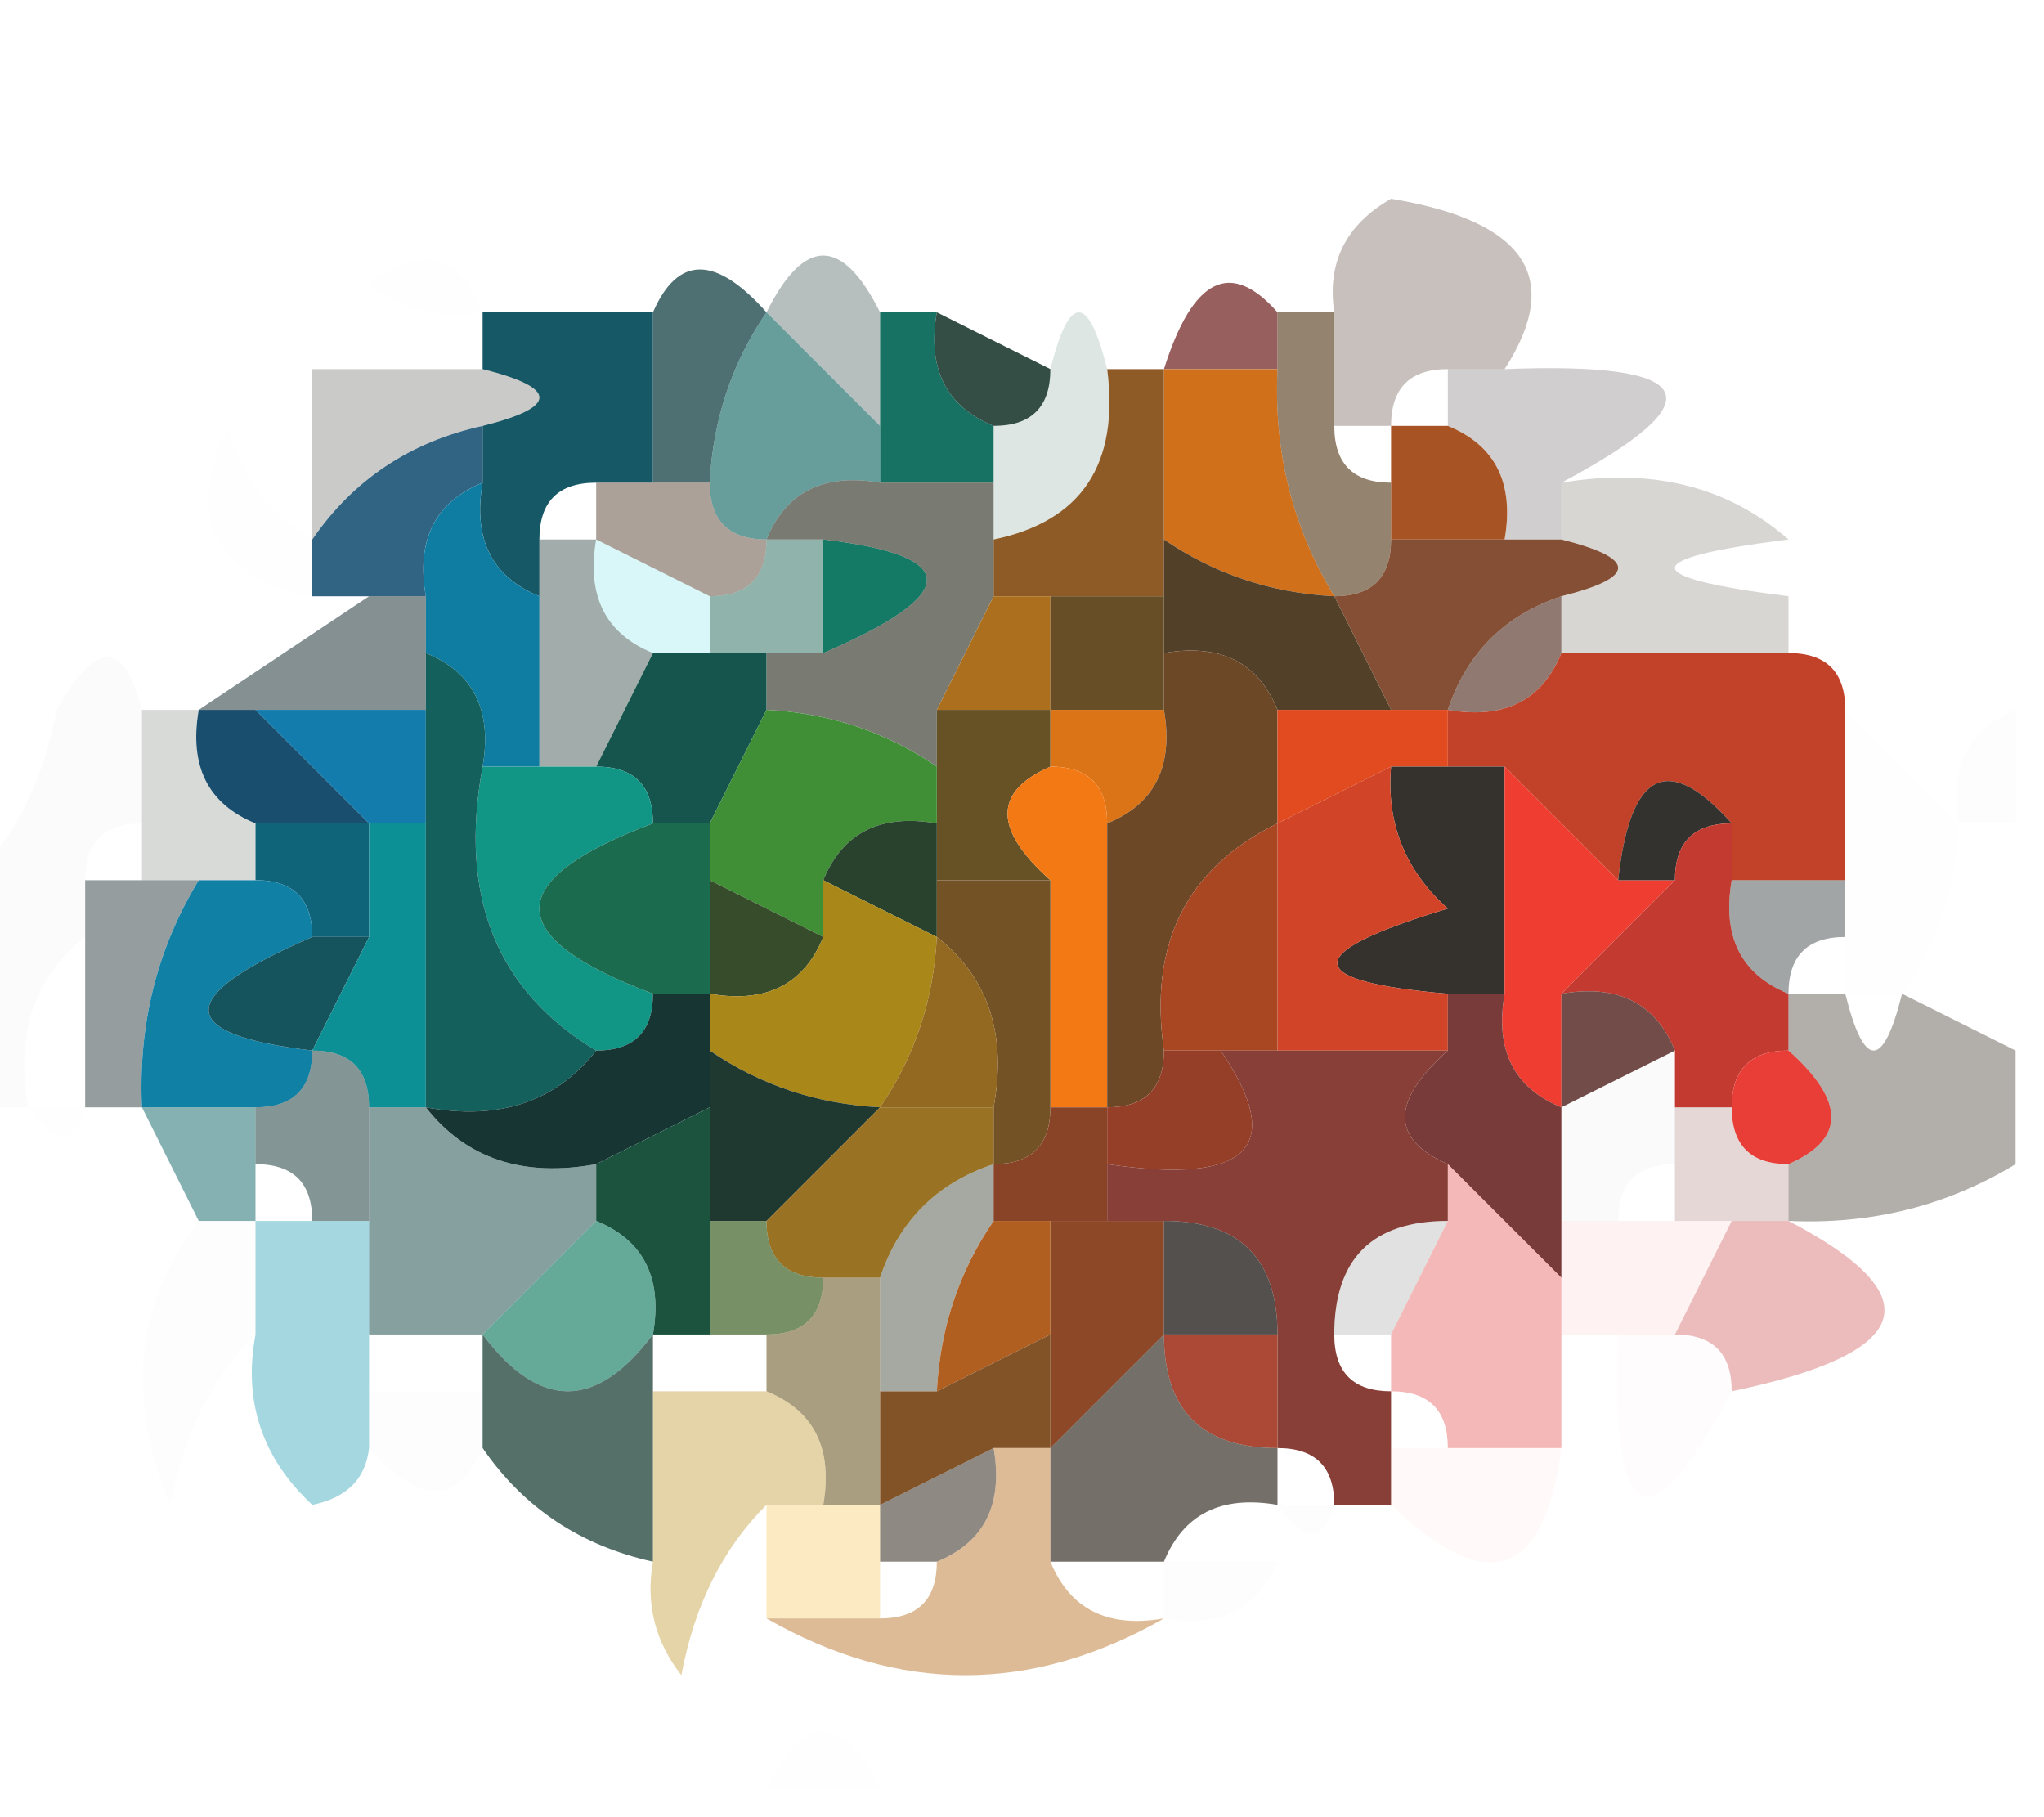 <?xml version="1.0" encoding="UTF-8"?>
<!DOCTYPE svg PUBLIC "-//W3C//DTD SVG 1.1//EN" "http://www.w3.org/Graphics/SVG/1.1/DTD/svg11.dtd">
<svg xmlns="http://www.w3.org/2000/svg" version="1.1" width="36px" height="32px" style="shape-rendering:geometricPrecision; text-rendering:geometricPrecision; image-rendering:optimizeQuality; fill-rule:evenodd; clip-rule:evenodd" xmlns:xlink="http://www.w3.org/1999/xlink">
<g><path style="opacity:0.004" fill="#000000" d="M 23.5,1.5 C 24.833,2.167 24.833,2.167 23.5,1.5 Z"/></g>
<g><path style="opacity:0.004" fill="#00fffe" d="M 13.5,2.5 C 14.833,3.167 14.833,3.167 13.5,2.5 Z"/></g>
<g><path style="opacity:0.004" fill="#000000" d="M 21.5,2.5 C 22.833,3.167 22.833,3.167 21.5,2.5 Z"/></g>
<g><path style="opacity:0.004" fill="#000000" d="M 8.5,5.5 C 7.761,5.631 7.094,5.464 6.5,5C 7.437,4.308 8.103,4.475 8.5,5.5 Z"/></g>
<g><path style="opacity:0.333" fill="#283f3d" d="M 13.5,5.5 C 14.167,4.167 14.833,4.167 15.5,5.5C 15.5,6.167 15.5,6.833 15.5,7.5C 14.833,6.833 14.167,6.167 13.5,5.5 Z"/></g>
<g><path style="opacity:0.31" fill="#4b352a" d="M 26.5,6.5 C 26.167,6.5 25.833,6.5 25.5,6.5C 24.833,6.5 24.5,6.833 24.5,7.5C 24.167,7.5 23.833,7.5 23.5,7.5C 23.5,6.833 23.5,6.167 23.5,5.5C 23.369,4.624 23.703,3.957 24.5,3.5C 26.871,3.892 27.538,4.892 26.5,6.5 Z"/></g>
<g><path style="opacity:0.765" fill="#194447" d="M 13.5,5.5 C 12.89,6.391 12.557,7.391 12.5,8.5C 12.167,8.5 11.833,8.5 11.5,8.5C 11.5,7.5 11.5,6.5 11.5,5.5C 11.938,4.494 12.604,4.494 13.5,5.5 Z"/></g>
<g><path style="opacity:0.871" fill="#884746" d="M 22.5,5.5 C 22.5,5.833 22.5,6.167 22.5,6.5C 21.833,6.5 21.167,6.5 20.5,6.5C 21.006,4.895 21.673,4.561 22.5,5.5 Z"/></g>
<g><path style="opacity:1" fill="#165866" d="M 8.5,6.5 C 8.5,6.167 8.5,5.833 8.5,5.5C 9.5,5.5 10.5,5.5 11.5,5.5C 11.5,6.5 11.5,7.5 11.5,8.5C 11.167,8.5 10.833,8.5 10.5,8.5C 9.833,8.5 9.5,8.833 9.5,9.5C 9.5,9.833 9.5,10.167 9.5,10.5C 8.662,10.158 8.328,9.492 8.5,8.5C 8.5,8.167 8.5,7.833 8.5,7.5C 9.833,7.167 9.833,6.833 8.5,6.5 Z"/></g>
<g><path style="opacity:0.635" fill="#116664" d="M 13.5,5.5 C 14.167,6.167 14.833,6.833 15.5,7.5C 15.5,7.833 15.5,8.167 15.5,8.5C 14.508,8.328 13.842,8.662 13.5,9.5C 12.833,9.5 12.5,9.167 12.5,8.5C 12.557,7.391 12.89,6.391 13.5,5.5 Z"/></g>
<g><path style="opacity:0.976" fill="#126f60" d="M 15.5,5.5 C 15.833,5.5 16.167,5.5 16.5,5.5C 16.328,6.492 16.662,7.158 17.5,7.5C 17.5,7.833 17.5,8.167 17.5,8.5C 16.833,8.5 16.167,8.5 15.5,8.5C 15.5,8.167 15.5,7.833 15.5,7.5C 15.5,6.833 15.5,6.167 15.5,5.5 Z"/></g>
<g><path style="opacity:0.925" fill="#244036" d="M 16.5,5.5 C 17.167,5.833 17.833,6.167 18.5,6.5C 18.5,7.167 18.167,7.5 17.5,7.5C 16.662,7.158 16.328,6.492 16.5,5.5 Z"/></g>
<g><path style="opacity:0.235" fill="#383030" d="M 25.5,7.5 C 25.5,7.167 25.5,6.833 25.5,6.5C 25.833,6.5 26.167,6.5 26.5,6.5C 29.925,6.367 30.258,7.033 27.5,8.5C 27.5,8.833 27.5,9.167 27.5,9.5C 27.167,9.5 26.833,9.5 26.5,9.5C 26.672,8.508 26.338,7.842 25.5,7.5 Z"/></g>
<g><path style="opacity:0.235" fill="#201e17" d="M 8.5,6.5 C 9.833,6.833 9.833,7.167 8.5,7.5C 7.222,7.782 6.222,8.449 5.5,9.5C 5.5,8.5 5.5,7.5 5.5,6.5C 6.5,6.5 7.5,6.5 8.5,6.5 Z"/></g>
<g><path style="opacity:0.998" fill="#d1701b" d="M 20.5,6.5 C 21.167,6.5 21.833,6.5 22.5,6.5C 22.433,7.959 22.766,9.292 23.5,10.5C 22.391,10.443 21.391,10.11 20.5,9.5C 20.5,8.5 20.5,7.5 20.5,6.5 Z"/></g>
<g><path style="opacity:0.006" fill="#102228" d="M 5.5,9.5 C 5.5,9.833 5.5,10.167 5.5,10.5C 3.775,10.158 3.275,9.157 4,7.5C 4.278,8.416 4.778,9.082 5.5,9.5 Z"/></g>
<g><path style="opacity:0.902" fill="#1b5376" d="M 8.5,7.5 C 8.5,7.833 8.5,8.167 8.5,8.5C 7.662,8.842 7.328,9.508 7.5,10.5C 7.167,10.5 6.833,10.5 6.5,10.5C 6.167,10.5 5.833,10.5 5.5,10.5C 5.5,10.167 5.5,9.833 5.5,9.5C 6.222,8.449 7.222,7.782 8.5,7.5 Z"/></g>
<g><path style="opacity:0.494" fill="#574132" d="M 10.5,9.5 C 10.5,9.167 10.5,8.833 10.5,8.5C 10.833,8.5 11.167,8.5 11.5,8.5C 11.833,8.5 12.167,8.5 12.5,8.5C 12.5,9.167 12.833,9.5 13.5,9.5C 13.5,10.167 13.167,10.5 12.5,10.5C 11.833,10.167 11.167,9.833 10.5,9.5 Z"/></g>
<g><path style="opacity:0.173" fill="#3a7357" d="M 19.5,6.5 C 19.715,8.179 19.048,9.179 17.5,9.5C 17.5,9.167 17.5,8.833 17.5,8.5C 17.5,8.167 17.5,7.833 17.5,7.5C 18.167,7.5 18.5,7.167 18.5,6.5C 18.833,5.167 19.167,5.167 19.5,6.5 Z"/></g>
<g><path style="opacity:0.675" fill="#614728" d="M 22.5,5.5 C 22.833,5.5 23.167,5.5 23.5,5.5C 23.5,6.167 23.5,6.833 23.5,7.5C 23.5,8.167 23.833,8.5 24.5,8.5C 24.5,8.833 24.5,9.167 24.5,9.5C 24.5,10.167 24.167,10.5 23.5,10.5C 22.766,9.292 22.433,7.959 22.5,6.5C 22.5,6.167 22.5,5.833 22.5,5.5 Z"/></g>
<g><path style="opacity:0.988" fill="#a75122" d="M 24.5,7.5 C 24.833,7.5 25.167,7.5 25.5,7.5C 26.338,7.842 26.672,8.508 26.5,9.5C 25.833,9.5 25.167,9.5 24.5,9.5C 24.5,9.167 24.5,8.833 24.5,8.5C 24.5,8.167 24.5,7.833 24.5,7.5 Z"/></g>
<g><path style="opacity:0.196" fill="#382e23" d="M 27.5,9.5 C 27.5,9.167 27.5,8.833 27.5,8.5C 29.099,8.232 30.432,8.566 31.5,9.5C 28.833,9.833 28.833,10.167 31.5,10.5C 31.5,10.833 31.5,11.167 31.5,11.5C 30.167,11.5 28.833,11.5 27.5,11.5C 27.5,11.167 27.5,10.833 27.5,10.5C 28.833,10.167 28.833,9.833 27.5,9.5 Z"/></g>
<g><path style="opacity:1" fill="#147965" d="M 14.5,9.5 C 16.933,9.786 16.933,10.452 14.5,11.5C 14.5,10.833 14.5,10.167 14.5,9.5 Z"/></g>
<g><path style="opacity:1" fill="#8e5b27" d="M 19.5,6.5 C 19.833,6.5 20.167,6.5 20.5,6.5C 20.5,7.5 20.5,8.5 20.5,9.5C 20.5,9.833 20.5,10.167 20.5,10.5C 19.833,10.5 19.167,10.5 18.5,10.5C 18.167,10.5 17.833,10.5 17.5,10.5C 17.5,10.167 17.5,9.833 17.5,9.5C 19.048,9.179 19.715,8.179 19.5,6.5 Z"/></g>
<g><path style="opacity:0.929" fill="#7b4225" d="M 24.5,9.5 C 25.167,9.5 25.833,9.5 26.5,9.5C 26.833,9.5 27.167,9.5 27.5,9.5C 28.833,9.833 28.833,10.167 27.5,10.5C 26.5,10.833 25.833,11.5 25.5,12.5C 25.167,12.5 24.833,12.5 24.5,12.5C 24.167,11.833 23.833,11.167 23.5,10.5C 24.167,10.5 24.5,10.167 24.5,9.5 Z"/></g>
<g><path style="opacity:0.012" fill="#545500" d="M 31.5,9.5 C 32.833,10.167 32.833,10.167 31.5,9.5 Z"/></g>
<g><path style="opacity:0.996" fill="#0e7da2" d="M 8.5,8.5 C 8.328,9.492 8.662,10.158 9.5,10.5C 9.5,11.5 9.5,12.5 9.5,13.5C 9.167,13.5 8.833,13.5 8.5,13.5C 8.672,12.508 8.338,11.842 7.5,11.5C 7.5,11.167 7.5,10.833 7.5,10.5C 7.328,9.508 7.662,8.842 8.5,8.5 Z"/></g>
<g><path style="opacity:0.404" fill="#173230" d="M 9.5,9.5 C 9.833,9.5 10.167,9.5 10.5,9.5C 10.328,10.492 10.662,11.158 11.5,11.5C 11.167,12.167 10.833,12.833 10.5,13.5C 10.167,13.5 9.833,13.5 9.5,13.5C 9.5,12.5 9.5,11.5 9.5,10.5C 9.5,10.167 9.5,9.833 9.5,9.5 Z"/></g>
<g><path style="opacity:0.157" fill="#13cddd" d="M 10.5,9.5 C 11.167,9.833 11.833,10.167 12.5,10.5C 12.5,10.833 12.5,11.167 12.5,11.5C 12.167,11.5 11.833,11.5 11.5,11.5C 10.662,11.158 10.328,10.492 10.5,9.5 Z"/></g>
<g><path style="opacity:0.471" fill="#145e4e" d="M 13.5,9.5 C 13.833,9.5 14.167,9.5 14.5,9.5C 14.5,10.167 14.5,10.833 14.5,11.5C 14.167,11.5 13.833,11.5 13.5,11.5C 13.167,11.5 12.833,11.5 12.5,11.5C 12.5,11.167 12.5,10.833 12.5,10.5C 13.167,10.5 13.5,10.167 13.5,9.5 Z"/></g>
<g><path style="opacity:0.663" fill="#36392d" d="M 13.5,9.5 C 13.842,8.662 14.508,8.328 15.5,8.5C 16.167,8.5 16.833,8.5 17.5,8.5C 17.5,8.833 17.5,9.167 17.5,9.5C 17.5,9.833 17.5,10.167 17.5,10.5C 17.167,11.167 16.833,11.833 16.5,12.5C 16.5,12.833 16.5,13.167 16.5,13.5C 15.609,12.89 14.609,12.557 13.5,12.5C 13.5,12.167 13.5,11.833 13.5,11.5C 13.833,11.5 14.167,11.5 14.5,11.5C 16.933,10.452 16.933,9.786 14.5,9.5C 14.167,9.5 13.833,9.5 13.5,9.5 Z"/></g>
<g><path style="opacity:1" fill="#524029" d="M 20.5,9.5 C 21.391,10.11 22.391,10.443 23.5,10.5C 23.833,11.167 24.167,11.833 24.5,12.5C 23.833,12.5 23.167,12.5 22.5,12.5C 22.158,11.662 21.492,11.328 20.5,11.5C 20.5,11.167 20.5,10.833 20.5,10.5C 20.5,10.167 20.5,9.833 20.5,9.5 Z"/></g>
<g><path style="opacity:0.537" fill="#1b3235" d="M 6.5,10.5 C 6.833,10.5 7.167,10.5 7.5,10.5C 7.5,10.833 7.5,11.167 7.5,11.5C 7.5,11.833 7.5,12.167 7.5,12.5C 6.5,12.5 5.5,12.5 4.5,12.5C 4.167,12.5 3.833,12.5 3.5,12.5C 4.5,11.833 5.5,11.167 6.5,10.5 Z"/></g>
<g><path style="opacity:1" fill="#ac6f1e" d="M 17.5,10.5 C 17.833,10.5 18.167,10.5 18.5,10.5C 18.5,11.167 18.5,11.833 18.5,12.5C 17.833,12.5 17.167,12.5 16.5,12.5C 16.833,11.833 17.167,11.167 17.5,10.5 Z"/></g>
<g><path style="opacity:0.996" fill="#674e26" d="M 18.5,10.5 C 19.167,10.5 19.833,10.5 20.5,10.5C 20.5,10.833 20.5,11.167 20.5,11.5C 20.5,11.833 20.5,12.167 20.5,12.5C 19.833,12.5 19.167,12.5 18.5,12.5C 18.5,11.833 18.5,11.167 18.5,10.5 Z"/></g>
<g><path style="opacity:0.667" fill="#59362a" d="M 27.5,10.5 C 27.5,10.833 27.5,11.167 27.5,11.5C 27.158,12.338 26.492,12.672 25.5,12.5C 25.833,11.5 26.5,10.833 27.5,10.5 Z"/></g>
<g><path style="opacity:1" fill="#15554d" d="M 11.5,11.5 C 11.833,11.5 12.167,11.5 12.5,11.5C 12.833,11.5 13.167,11.5 13.5,11.5C 13.5,11.833 13.5,12.167 13.5,12.5C 13.167,13.167 12.833,13.833 12.5,14.5C 12.167,14.5 11.833,14.5 11.5,14.5C 11.5,13.833 11.167,13.5 10.5,13.5C 10.833,12.833 11.167,12.167 11.5,11.5 Z"/></g>
<g><path style="opacity:0.996" fill="#675225" d="M 16.5,12.5 C 17.167,12.5 17.833,12.5 18.5,12.5C 18.5,12.833 18.5,13.167 18.5,13.5C 17.494,13.938 17.494,14.604 18.5,15.5C 17.833,15.5 17.167,15.5 16.5,15.5C 16.5,15.167 16.5,14.833 16.5,14.5C 16.5,14.167 16.5,13.833 16.5,13.5C 16.5,13.167 16.5,12.833 16.5,12.5 Z"/></g>
<g><path style="opacity:1" fill="#da7417" d="M 18.5,13.5 C 18.5,13.167 18.5,12.833 18.5,12.5C 19.167,12.5 19.833,12.5 20.5,12.5C 20.672,13.492 20.338,14.158 19.5,14.5C 19.5,13.833 19.167,13.5 18.5,13.5 Z"/></g>
<g><path style="opacity:1" fill="#c24129" d="M 27.5,11.5 C 28.833,11.5 30.167,11.5 31.5,11.5C 32.167,11.5 32.5,11.833 32.5,12.5C 32.5,13.5 32.5,14.5 32.5,15.5C 31.833,15.5 31.167,15.5 30.5,15.5C 30.5,15.167 30.5,14.833 30.5,14.5C 29.377,13.243 28.711,13.576 28.5,15.5C 27.833,14.833 27.167,14.167 26.5,13.5C 26.167,13.5 25.833,13.5 25.5,13.5C 25.5,13.167 25.5,12.833 25.5,12.5C 26.492,12.672 27.158,12.338 27.5,11.5 Z"/></g>
<g><path style="opacity:0.169" fill="#19251d" d="M 2.5,12.5 C 2.833,12.5 3.167,12.5 3.5,12.5C 3.328,13.492 3.662,14.158 4.5,14.5C 4.5,14.833 4.5,15.167 4.5,15.5C 4.167,15.5 3.833,15.5 3.5,15.5C 3.167,15.5 2.833,15.5 2.5,15.5C 2.5,15.167 2.5,14.833 2.5,14.5C 2.5,13.833 2.5,13.167 2.5,12.5 Z"/></g>
<g><path style="opacity:0.984" fill="#174b6c" d="M 3.5,12.5 C 3.833,12.5 4.167,12.5 4.5,12.5C 5.167,13.167 5.833,13.833 6.5,14.5C 5.833,14.5 5.167,14.5 4.5,14.5C 3.662,14.158 3.328,13.492 3.5,12.5 Z"/></g>
<g><path style="opacity:0.988" fill="#1279ac" d="M 4.5,12.5 C 5.5,12.5 6.5,12.5 7.5,12.5C 7.5,13.167 7.5,13.833 7.5,14.5C 7.167,14.5 6.833,14.5 6.5,14.5C 5.833,13.833 5.167,13.167 4.5,12.5 Z"/></g>
<g><path style="opacity:0.996" fill="#408e35" d="M 13.5,12.5 C 14.609,12.557 15.609,12.89 16.5,13.5C 16.5,13.833 16.5,14.167 16.5,14.5C 15.508,14.328 14.842,14.662 14.5,15.5C 14.5,15.833 14.5,16.167 14.5,16.5C 13.833,16.167 13.167,15.833 12.5,15.5C 12.5,15.167 12.5,14.833 12.5,14.5C 12.833,13.833 13.167,13.167 13.5,12.5 Z"/></g>
<g><path style="opacity:1" fill="#f27914" d="M 18.5,13.5 C 19.167,13.5 19.5,13.833 19.5,14.5C 19.5,16.167 19.5,17.833 19.5,19.5C 19.167,19.5 18.833,19.5 18.5,19.5C 18.5,18.167 18.5,16.833 18.5,15.5C 17.494,14.604 17.494,13.938 18.5,13.5 Z"/></g>
<g><path style="opacity:1" fill="#6c4827" d="M 20.5,11.5 C 21.492,11.328 22.158,11.662 22.5,12.5C 22.5,13.167 22.5,13.833 22.5,14.5C 20.896,15.287 20.229,16.62 20.5,18.5C 20.5,19.167 20.167,19.5 19.5,19.5C 19.5,17.833 19.5,16.167 19.5,14.5C 20.338,14.158 20.672,13.492 20.5,12.5C 20.5,12.167 20.5,11.833 20.5,11.5 Z"/></g>
<g><path style="opacity:1" fill="#e24b20" d="M 22.5,12.5 C 23.167,12.5 23.833,12.5 24.5,12.5C 24.833,12.5 25.167,12.5 25.5,12.5C 25.5,12.833 25.5,13.167 25.5,13.5C 25.167,13.5 24.833,13.5 24.5,13.5C 23.833,13.833 23.167,14.167 22.5,14.5C 22.5,13.833 22.5,13.167 22.5,12.5 Z"/></g>
<g><path style="opacity:0.996" fill="#35322e" d="M 24.5,13.5 C 24.833,13.5 25.167,13.5 25.5,13.5C 25.833,13.5 26.167,13.5 26.5,13.5C 26.5,14.833 26.5,16.167 26.5,17.5C 26.167,17.5 25.833,17.5 25.5,17.5C 22.903,17.279 22.903,16.779 25.5,16C 24.748,15.329 24.414,14.496 24.5,13.5 Z"/></g>
<g><path style="opacity:0.012" fill="#006200" d="M 35.5,12.5 C 35.5,13.167 35.5,13.833 35.5,14.5C 35.167,14.5 34.833,14.5 34.5,14.5C 34.328,13.508 34.662,12.842 35.5,12.5 Z"/></g>
<g><path style="opacity:0.992" fill="#0f6379" d="M 4.5,15.5 C 4.5,15.167 4.5,14.833 4.5,14.5C 5.167,14.5 5.833,14.5 6.5,14.5C 6.5,15.167 6.5,15.833 6.5,16.5C 6.167,16.5 5.833,16.5 5.5,16.5C 5.5,15.833 5.167,15.5 4.5,15.5 Z"/></g>
<g><path style="opacity:1" fill="#119686" d="M 8.5,13.5 C 8.833,13.5 9.167,13.5 9.5,13.5C 9.833,13.5 10.167,13.5 10.5,13.5C 11.167,13.5 11.5,13.833 11.5,14.5C 8.833,15.5 8.833,16.5 11.5,17.5C 11.5,18.167 11.167,18.5 10.5,18.5C 8.744,17.448 8.077,15.781 8.5,13.5 Z"/></g>
<g><path style="opacity:1" fill="#28422e" d="M 14.5,15.5 C 14.842,14.662 15.508,14.328 16.5,14.5C 16.5,14.833 16.5,15.167 16.5,15.5C 16.5,15.833 16.5,16.167 16.5,16.5C 15.833,16.167 15.167,15.833 14.5,15.5 Z"/></g>
<g><path style="opacity:1" fill="#d14428" d="M 24.5,13.5 C 24.414,14.496 24.748,15.329 25.5,16C 22.903,16.779 22.903,17.279 25.5,17.5C 25.5,17.833 25.5,18.167 25.5,18.5C 24.5,18.5 23.5,18.5 22.5,18.5C 22.5,17.167 22.5,15.833 22.5,14.5C 23.167,14.167 23.833,13.833 24.5,13.5 Z"/></g>
<g><path style="opacity:1" fill="#ef3d31" d="M 26.5,13.5 C 27.167,14.167 27.833,14.833 28.5,15.5C 28.833,15.5 29.167,15.5 29.5,15.5C 28.833,16.167 28.167,16.833 27.5,17.5C 27.5,18.167 27.5,18.833 27.5,19.5C 26.662,19.158 26.328,18.492 26.5,17.5C 26.5,16.167 26.5,14.833 26.5,13.5 Z"/></g>
<g><path style="opacity:1" fill="#33322e" d="M 30.5,14.5 C 29.833,14.5 29.5,14.833 29.5,15.5C 29.167,15.5 28.833,15.5 28.5,15.5C 28.711,13.576 29.377,13.243 30.5,14.5 Z"/></g>
<g><path style="opacity:1" fill="#735225" d="M 16.5,16.5 C 16.5,16.167 16.5,15.833 16.5,15.5C 17.167,15.5 17.833,15.5 18.5,15.5C 18.5,16.833 18.5,18.167 18.5,19.5C 18.5,20.167 18.167,20.5 17.5,20.5C 17.5,20.167 17.5,19.833 17.5,19.5C 17.737,18.209 17.404,17.209 16.5,16.5 Z"/></g>
<g><path style="opacity:0.996" fill="#c33b30" d="M 30.5,14.5 C 30.5,14.833 30.5,15.167 30.5,15.5C 30.328,16.492 30.662,17.158 31.5,17.5C 31.5,17.833 31.5,18.167 31.5,18.5C 30.833,18.5 30.5,18.833 30.5,19.5C 30.167,19.5 29.833,19.5 29.5,19.5C 29.5,19.167 29.5,18.833 29.5,18.5C 29.158,17.662 28.492,17.328 27.5,17.5C 28.167,16.833 28.833,16.167 29.5,15.5C 29.5,14.833 29.833,14.5 30.5,14.5 Z"/></g>
<g><path style="opacity:0.004" fill="#542f1f" d="M 32.5,12.5 C 33.167,13.167 33.833,13.833 34.5,14.5C 34.443,15.609 34.11,16.609 33.5,17.5C 33.167,17.5 32.833,17.5 32.5,17.5C 32.5,17.167 32.5,16.833 32.5,16.5C 32.5,16.167 32.5,15.833 32.5,15.5C 32.5,14.5 32.5,13.5 32.5,12.5 Z"/></g>
<g><path style="opacity:0.016" fill="#1f3d59" d="M 2.5,12.5 C 2.5,13.167 2.5,13.833 2.5,14.5C 1.833,14.5 1.5,14.833 1.5,15.5C 1.5,15.833 1.5,16.167 1.5,16.5C 0.596,17.209 0.263,18.209 0.5,19.5C 0.167,19.5 -0.167,19.5 -0.5,19.5C -0.5,18.167 -0.5,16.833 -0.5,15.5C 0.268,14.738 0.768,13.738 1,12.5C 1.69,11.262 2.19,11.262 2.5,12.5 Z"/></g>
<g><path style="opacity:0.475" fill="#213135" d="M 1.5,15.5 C 1.833,15.5 2.167,15.5 2.5,15.5C 2.833,15.5 3.167,15.5 3.5,15.5C 2.766,16.708 2.433,18.041 2.5,19.5C 2.167,19.5 1.833,19.5 1.5,19.5C 1.5,18.5 1.5,17.5 1.5,16.5C 1.5,16.167 1.5,15.833 1.5,15.5 Z"/></g>
<g><path style="opacity:0.984" fill="#0d7ea3" d="M 3.5,15.5 C 3.833,15.5 4.167,15.5 4.5,15.5C 5.167,15.5 5.5,15.833 5.5,16.5C 3.067,17.548 3.067,18.214 5.5,18.5C 5.5,19.167 5.167,19.5 4.5,19.5C 3.833,19.5 3.167,19.5 2.5,19.5C 2.433,18.041 2.766,16.708 3.5,15.5 Z"/></g>
<g><path style="opacity:1" fill="#1b6b4f" d="M 11.5,14.5 C 11.833,14.5 12.167,14.5 12.5,14.5C 12.5,14.833 12.5,15.167 12.5,15.5C 12.5,16.167 12.5,16.833 12.5,17.5C 12.167,17.5 11.833,17.5 11.5,17.5C 8.833,16.5 8.833,15.5 11.5,14.5 Z"/></g>
<g><path style="opacity:1" fill="#364c2a" d="M 12.5,15.5 C 13.167,15.833 13.833,16.167 14.5,16.5C 14.158,17.338 13.492,17.672 12.5,17.5C 12.5,16.833 12.5,16.167 12.5,15.5 Z"/></g>
<g><path style="opacity:0.427" fill="#242e2e" d="M 30.5,15.5 C 31.167,15.5 31.833,15.5 32.5,15.5C 32.5,15.833 32.5,16.167 32.5,16.5C 31.833,16.5 31.5,16.833 31.5,17.5C 30.662,17.158 30.328,16.492 30.5,15.5 Z"/></g>
<g><path style="opacity:0.992" fill="#15535c" d="M 5.5,16.5 C 5.833,16.5 6.167,16.5 6.5,16.5C 6.167,17.167 5.833,17.833 5.5,18.5C 3.067,18.214 3.067,17.548 5.5,16.5 Z"/></g>
<g><path style="opacity:0.996" fill="#0c8f96" d="M 6.5,14.5 C 6.833,14.5 7.167,14.5 7.5,14.5C 7.5,16.167 7.5,17.833 7.5,19.5C 7.167,19.5 6.833,19.5 6.5,19.5C 6.5,18.833 6.167,18.5 5.5,18.5C 5.833,17.833 6.167,17.167 6.5,16.5C 6.5,15.833 6.5,15.167 6.5,14.5 Z"/></g>
<g><path style="opacity:1" fill="#a94723" d="M 22.5,14.5 C 22.5,15.833 22.5,17.167 22.5,18.5C 22.167,18.5 21.833,18.5 21.5,18.5C 21.167,18.5 20.833,18.5 20.5,18.5C 20.229,16.62 20.896,15.287 22.5,14.5 Z"/></g>
<g><path style="opacity:1" fill="#13605d" d="M 7.5,11.5 C 8.338,11.842 8.672,12.508 8.5,13.5C 8.077,15.781 8.744,17.448 10.5,18.5C 9.791,19.404 8.791,19.737 7.5,19.5C 7.5,17.833 7.5,16.167 7.5,14.5C 7.5,13.833 7.5,13.167 7.5,12.5C 7.5,12.167 7.5,11.833 7.5,11.5 Z"/></g>
<g><path style="opacity:1" fill="#a98718" d="M 14.5,15.5 C 15.167,15.833 15.833,16.167 16.5,16.5C 16.443,17.609 16.11,18.609 15.5,19.5C 14.391,19.443 13.391,19.11 12.5,18.5C 12.5,18.167 12.5,17.833 12.5,17.5C 13.492,17.672 14.158,17.338 14.5,16.5C 14.5,16.167 14.5,15.833 14.5,15.5 Z"/></g>
<g><path style="opacity:1" fill="#936820" d="M 16.5,16.5 C 17.404,17.209 17.737,18.209 17.5,19.5C 16.833,19.5 16.167,19.5 15.5,19.5C 16.11,18.609 16.443,17.609 16.5,16.5 Z"/></g>
<g><path style="opacity:0.878" fill="#5e3430" d="M 27.5,17.5 C 28.492,17.328 29.158,17.662 29.5,18.5C 28.833,18.833 28.167,19.167 27.5,19.5C 27.5,18.833 27.5,18.167 27.5,17.5 Z"/></g>
<g><path style="opacity:0.998" fill="#e93d37" d="M 31.5,18.5 C 32.506,19.396 32.506,20.062 31.5,20.5C 30.833,20.5 30.5,20.167 30.5,19.5C 30.5,18.833 30.833,18.5 31.5,18.5 Z"/></g>
<g><path style="opacity:0.004" fill="#000000" d="M 0.5,19.5 C 0.833,19.5 1.167,19.5 1.5,19.5C 1.315,20.17 0.981,20.17 0.5,19.5 Z"/></g>
<g><path style="opacity:0.537" fill="#1e6f70" d="M 2.5,19.5 C 3.167,19.5 3.833,19.5 4.5,19.5C 4.5,19.833 4.5,20.167 4.5,20.5C 4.5,20.833 4.5,21.167 4.5,21.5C 4.167,21.5 3.833,21.5 3.5,21.5C 3.167,20.833 2.833,20.167 2.5,19.5 Z"/></g>
<g><path style="opacity:0.533" fill="#183b39" d="M 5.5,18.5 C 6.167,18.5 6.5,18.833 6.5,19.5C 6.5,20.167 6.5,20.833 6.5,21.5C 6.167,21.5 5.833,21.5 5.5,21.5C 5.5,20.833 5.167,20.5 4.5,20.5C 4.5,20.167 4.5,19.833 4.5,19.5C 5.167,19.5 5.5,19.167 5.5,18.5 Z"/></g>
<g><path style="opacity:1" fill="#173533" d="M 11.5,17.5 C 11.833,17.5 12.167,17.5 12.5,17.5C 12.5,17.833 12.5,18.167 12.5,18.5C 12.5,18.833 12.5,19.167 12.5,19.5C 11.833,19.833 11.167,20.167 10.5,20.5C 9.209,20.737 8.209,20.404 7.5,19.5C 8.791,19.737 9.791,19.404 10.5,18.5C 11.167,18.5 11.5,18.167 11.5,17.5 Z"/></g>
<g><path style="opacity:0.998" fill="#1c533f" d="M 12.5,19.5 C 12.5,20.167 12.5,20.833 12.5,21.5C 12.5,22.167 12.5,22.833 12.5,23.5C 12.167,23.5 11.833,23.5 11.5,23.5C 11.672,22.508 11.338,21.842 10.5,21.5C 10.5,21.167 10.5,20.833 10.5,20.5C 11.167,20.167 11.833,19.833 12.5,19.5 Z"/></g>
<g><path style="opacity:1" fill="#1f3830" d="M 12.5,18.5 C 13.391,19.11 14.391,19.443 15.5,19.5C 14.833,20.167 14.167,20.833 13.5,21.5C 13.167,21.5 12.833,21.5 12.5,21.5C 12.5,20.833 12.5,20.167 12.5,19.5C 12.5,19.167 12.5,18.833 12.5,18.5 Z"/></g>
<g><path style="opacity:1" fill="#894326" d="M 18.5,19.5 C 18.833,19.5 19.167,19.5 19.5,19.5C 19.5,19.833 19.5,20.167 19.5,20.5C 19.5,20.833 19.5,21.167 19.5,21.5C 19.167,21.5 18.833,21.5 18.5,21.5C 18.167,21.5 17.833,21.5 17.5,21.5C 17.5,21.167 17.5,20.833 17.5,20.5C 18.167,20.5 18.5,20.167 18.5,19.5 Z"/></g>
<g><path style="opacity:1" fill="#953f29" d="M 20.5,18.5 C 20.833,18.5 21.167,18.5 21.5,18.5C 22.66,20.203 21.994,20.869 19.5,20.5C 19.5,20.167 19.5,19.833 19.5,19.5C 20.167,19.5 20.5,19.167 20.5,18.5 Z"/></g>
<g><path style="opacity:0.98" fill="#753735" d="M 25.5,17.5 C 25.833,17.5 26.167,17.5 26.5,17.5C 26.328,18.492 26.662,19.158 27.5,19.5C 27.5,20.167 27.5,20.833 27.5,21.5C 27.5,21.833 27.5,22.167 27.5,22.5C 26.833,21.833 26.167,21.167 25.5,20.5C 24.494,20.062 24.494,19.396 25.5,18.5C 25.5,18.167 25.5,17.833 25.5,17.5 Z"/></g>
<g><path style="opacity:0.02" fill="#26302e" d="M 29.5,18.5 C 29.5,18.833 29.5,19.167 29.5,19.5C 29.5,19.833 29.5,20.167 29.5,20.5C 28.833,20.5 28.5,20.833 28.5,21.5C 28.167,21.5 27.833,21.5 27.5,21.5C 27.5,20.833 27.5,20.167 27.5,19.5C 28.167,19.167 28.833,18.833 29.5,18.5 Z"/></g>
<g><path style="opacity:0.396" fill="#3e3327" d="M 31.5,17.5 C 31.833,17.5 32.167,17.5 32.5,17.5C 32.833,18.833 33.167,18.833 33.5,17.5C 34.167,17.833 34.833,18.167 35.5,18.5C 35.5,19.167 35.5,19.833 35.5,20.5C 34.292,21.234 32.959,21.567 31.5,21.5C 31.5,21.167 31.5,20.833 31.5,20.5C 32.506,20.062 32.506,19.396 31.5,18.5C 31.5,18.167 31.5,17.833 31.5,17.5 Z"/></g>
<g><path style="opacity:0.529" fill="#1a4d49" d="M 6.5,19.5 C 6.833,19.5 7.167,19.5 7.5,19.5C 8.209,20.404 9.209,20.737 10.5,20.5C 10.5,20.833 10.5,21.167 10.5,21.5C 9.833,22.167 9.167,22.833 8.5,23.5C 7.833,23.5 7.167,23.5 6.5,23.5C 6.5,22.833 6.5,22.167 6.5,21.5C 6.5,20.833 6.5,20.167 6.5,19.5 Z"/></g>
<g><path style="opacity:0.984" fill="#977020" d="M 15.5,19.5 C 16.167,19.5 16.833,19.5 17.5,19.5C 17.5,19.833 17.5,20.167 17.5,20.5C 16.5,20.833 15.833,21.5 15.5,22.5C 15.167,22.5 14.833,22.5 14.5,22.5C 13.833,22.5 13.5,22.167 13.5,21.5C 14.167,20.833 14.833,20.167 15.5,19.5 Z"/></g>
<g><path style="opacity:0.984" fill="#863c34" d="M 21.5,18.5 C 21.833,18.5 22.167,18.5 22.5,18.5C 23.5,18.5 24.5,18.5 25.5,18.5C 24.494,19.396 24.494,20.062 25.5,20.5C 25.5,20.833 25.5,21.167 25.5,21.5C 24.167,21.5 23.5,22.167 23.5,23.5C 23.5,24.167 23.833,24.5 24.5,24.5C 24.5,24.833 24.5,25.167 24.5,25.5C 24.5,25.833 24.5,26.167 24.5,26.5C 24.167,26.5 23.833,26.5 23.5,26.5C 23.5,25.833 23.167,25.5 22.5,25.5C 22.5,24.833 22.5,24.167 22.5,23.5C 22.5,22.167 21.833,21.5 20.5,21.5C 20.167,21.5 19.833,21.5 19.5,21.5C 19.5,21.167 19.5,20.833 19.5,20.5C 21.994,20.869 22.66,20.203 21.5,18.5 Z"/></g>
<g><path style="opacity:0.196" fill="#753432" d="M 29.5,19.5 C 29.833,19.5 30.167,19.5 30.5,19.5C 30.5,20.167 30.833,20.5 31.5,20.5C 31.5,20.833 31.5,21.167 31.5,21.5C 31.167,21.5 30.833,21.5 30.5,21.5C 30.167,21.5 29.833,21.5 29.5,21.5C 29.5,21.167 29.5,20.833 29.5,20.5C 29.5,20.167 29.5,19.833 29.5,19.5 Z"/></g>
<g><path style="opacity:0.716" fill="#43652b" d="M 12.5,21.5 C 12.833,21.5 13.167,21.5 13.5,21.5C 13.5,22.167 13.833,22.5 14.5,22.5C 14.5,23.167 14.167,23.5 13.5,23.5C 13.167,23.5 12.833,23.5 12.5,23.5C 12.5,22.833 12.5,22.167 12.5,21.5 Z"/></g>
<g><path style="opacity:0.988" fill="#8c4626" d="M 18.5,21.5 C 18.833,21.5 19.167,21.5 19.5,21.5C 19.833,21.5 20.167,21.5 20.5,21.5C 20.5,22.167 20.5,22.833 20.5,23.5C 19.833,24.167 19.167,24.833 18.5,25.5C 18.5,24.833 18.5,24.167 18.5,23.5C 18.5,22.833 18.5,22.167 18.5,21.5 Z"/></g>
<g><path style="opacity:0.067" fill="#fc4a47" d="M 27.5,21.5 C 27.833,21.5 28.167,21.5 28.5,21.5C 28.833,21.5 29.167,21.5 29.5,21.5C 29.833,21.5 30.167,21.5 30.5,21.5C 30.167,22.167 29.833,22.833 29.5,23.5C 29.167,23.5 28.833,23.5 28.5,23.5C 28.167,23.5 27.833,23.5 27.5,23.5C 27.5,23.167 27.5,22.833 27.5,22.5C 27.5,22.167 27.5,21.833 27.5,21.5 Z"/></g>
<g><path style="opacity:0.008" fill="#134c4b" d="M 3.5,21.5 C 3.833,21.5 4.167,21.5 4.5,21.5C 4.5,22.167 4.5,22.833 4.5,23.5C 3.732,24.262 3.232,25.262 3,26.5C 2.22,24.613 2.387,22.946 3.5,21.5 Z"/></g>
<g><path style="opacity:0.39" fill="#1699af" d="M 4.5,21.5 C 4.833,21.5 5.167,21.5 5.5,21.5C 5.833,21.5 6.167,21.5 6.5,21.5C 6.5,22.167 6.5,22.833 6.5,23.5C 6.5,23.833 6.5,24.167 6.5,24.5C 6.5,24.833 6.5,25.167 6.5,25.5C 6.44,26.043 6.107,26.376 5.5,26.5C 4.614,25.675 4.281,24.675 4.5,23.5C 4.5,22.833 4.5,22.167 4.5,21.5 Z"/></g>
<g><path style="opacity:0.678" fill="#1c8068" d="M 10.5,21.5 C 11.338,21.842 11.672,22.508 11.5,23.5C 10.5,24.833 9.5,24.833 8.5,23.5C 9.167,22.833 9.833,22.167 10.5,21.5 Z"/></g>
<g><path style="opacity:0.447" fill="#37402d" d="M 17.5,20.5 C 17.5,20.833 17.5,21.167 17.5,21.5C 16.89,22.391 16.557,23.391 16.5,24.5C 16.167,24.5 15.833,24.5 15.5,24.5C 15.5,23.833 15.5,23.167 15.5,22.5C 15.833,21.5 16.5,20.833 17.5,20.5 Z"/></g>
<g><path style="opacity:1" fill="#b05f20" d="M 17.5,21.5 C 17.833,21.5 18.167,21.5 18.5,21.5C 18.5,22.167 18.5,22.833 18.5,23.5C 17.833,23.833 17.167,24.167 16.5,24.5C 16.557,23.391 16.89,22.391 17.5,21.5 Z"/></g>
<g><path style="opacity:0.863" fill="#393531" d="M 20.5,21.5 C 21.833,21.5 22.5,22.167 22.5,23.5C 21.833,23.5 21.167,23.5 20.5,23.5C 20.5,22.833 20.5,22.167 20.5,21.5 Z"/></g>
<g><path style="opacity:0.145" fill="#30312c" d="M 25.5,21.5 C 25.167,22.167 24.833,22.833 24.5,23.5C 24.167,23.5 23.833,23.5 23.5,23.5C 23.5,22.167 24.167,21.5 25.5,21.5 Z"/></g>
<g><path style="opacity:0.382" fill="#e34647" d="M 25.5,20.5 C 26.167,21.167 26.833,21.833 27.5,22.5C 27.5,22.833 27.5,23.167 27.5,23.5C 27.5,24.167 27.5,24.833 27.5,25.5C 26.833,25.5 26.167,25.5 25.5,25.5C 25.5,24.833 25.167,24.5 24.5,24.5C 24.5,24.167 24.5,23.833 24.5,23.5C 24.833,22.833 25.167,22.167 25.5,21.5C 25.5,21.167 25.5,20.833 25.5,20.5 Z"/></g>
<g><path style="opacity:0.353" fill="#c94341" d="M 30.5,21.5 C 30.833,21.5 31.167,21.5 31.5,21.5C 34.049,22.831 33.715,23.831 30.5,24.5C 30.5,23.833 30.167,23.5 29.5,23.5C 29.833,22.833 30.167,22.167 30.5,21.5 Z"/></g>
<g><path style="opacity:0.58" fill="#6d5825" d="M 14.5,22.5 C 14.833,22.5 15.167,22.5 15.5,22.5C 15.5,23.167 15.5,23.833 15.5,24.5C 15.5,25.167 15.5,25.833 15.5,26.5C 15.167,26.5 14.833,26.5 14.5,26.5C 14.672,25.508 14.338,24.842 13.5,24.5C 13.5,24.167 13.5,23.833 13.5,23.5C 14.167,23.5 14.5,23.167 14.5,22.5 Z"/></g>
<g><path style="opacity:0.012" fill="#d44f4b" d="M 28.5,23.5 C 28.833,23.5 29.167,23.5 29.5,23.5C 30.167,23.5 30.5,23.833 30.5,24.5C 29.034,27.258 28.367,26.925 28.5,23.5 Z"/></g>
<g><path style="opacity:0.008" fill="#125e5d" d="M 6.5,25.5 C 6.5,25.167 6.5,24.833 6.5,24.5C 7.167,24.5 7.833,24.5 8.5,24.5C 8.5,24.833 8.5,25.167 8.5,25.5C 8.062,26.506 7.396,26.506 6.5,25.5 Z"/></g>
<g><path style="opacity:1" fill="#825327" d="M 18.5,23.5 C 18.5,24.167 18.5,24.833 18.5,25.5C 18.167,25.5 17.833,25.5 17.5,25.5C 16.833,25.833 16.167,26.167 15.5,26.5C 15.5,25.833 15.5,25.167 15.5,24.5C 15.833,24.5 16.167,24.5 16.5,24.5C 17.167,24.167 17.833,23.833 18.5,23.5 Z"/></g>
<g><path style="opacity:0.957" fill="#a7402d" d="M 20.5,23.5 C 21.167,23.5 21.833,23.5 22.5,23.5C 22.5,24.167 22.5,24.833 22.5,25.5C 21.167,25.5 20.5,24.833 20.5,23.5 Z"/></g>
<g><path style="opacity:0.765" fill="#20443b" d="M 8.5,23.5 C 9.5,24.833 10.5,24.833 11.5,23.5C 11.5,23.833 11.5,24.167 11.5,24.5C 11.5,25.5 11.5,26.5 11.5,27.5C 10.222,27.218 9.222,26.551 8.5,25.5C 8.5,25.167 8.5,24.833 8.5,24.5C 8.5,24.167 8.5,23.833 8.5,23.5 Z"/></g>
<g><path style="opacity:0.392" fill="#bf9126" d="M 11.5,24.5 C 12.167,24.5 12.833,24.5 13.5,24.5C 14.338,24.842 14.672,25.508 14.5,26.5C 14.167,26.5 13.833,26.5 13.5,26.5C 12.732,27.262 12.232,28.262 12,29.5C 11.536,28.906 11.369,28.239 11.5,27.5C 11.5,26.5 11.5,25.5 11.5,24.5 Z"/></g>
<g><path style="opacity:0.71" fill="#3d342c" d="M 20.5,23.5 C 20.5,24.833 21.167,25.5 22.5,25.5C 22.5,25.833 22.5,26.167 22.5,26.5C 21.508,26.328 20.842,26.662 20.5,27.5C 19.833,27.5 19.167,27.5 18.5,27.5C 18.5,26.833 18.5,26.167 18.5,25.5C 19.167,24.833 19.833,24.167 20.5,23.5 Z"/></g>
<g><path style="opacity:0.004" fill="#fe0000" d="M 30.5,25.5 C 31.833,26.167 31.833,26.167 30.5,25.5 Z"/></g>
<g><path style="opacity:0.592" fill="#40382c" d="M 17.5,25.5 C 17.672,26.492 17.338,27.158 16.5,27.5C 16.167,27.5 15.833,27.5 15.5,27.5C 15.5,27.167 15.5,26.833 15.5,26.5C 16.167,26.167 16.833,25.833 17.5,25.5 Z"/></g>
<g><path style="opacity:0.012" fill="#005500" d="M 22.5,26.5 C 22.833,26.5 23.167,26.5 23.5,26.5C 23.315,27.17 22.981,27.17 22.5,26.5 Z"/></g>
<g><path style="opacity:0.035" fill="#ee3e3c" d="M 24.5,26.5 C 24.5,26.167 24.5,25.833 24.5,25.5C 24.833,25.5 25.167,25.5 25.5,25.5C 26.167,25.5 26.833,25.5 27.5,25.5C 27.196,27.796 26.196,28.129 24.5,26.5 Z"/></g>
<g><path style="opacity:0.008" fill="#007f7e" d="M 4.5,27.5 C 5.833,28.167 5.833,28.167 4.5,27.5 Z"/></g>
<g><path style="opacity:0.269" fill="#f4af21" d="M 13.5,26.5 C 13.833,26.5 14.167,26.5 14.5,26.5C 14.833,26.5 15.167,26.5 15.5,26.5C 15.5,26.833 15.5,27.167 15.5,27.5C 15.5,27.833 15.5,28.167 15.5,28.5C 14.833,28.5 14.167,28.5 13.5,28.5C 13.5,27.833 13.5,27.167 13.5,26.5 Z"/></g>
<g><path style="opacity:0.459" fill="#b56c1e" d="M 17.5,25.5 C 17.833,25.5 18.167,25.5 18.5,25.5C 18.5,26.167 18.5,26.833 18.5,27.5C 18.842,28.338 19.508,28.672 20.5,28.5C 18.167,29.833 15.833,29.833 13.5,28.5C 14.167,28.5 14.833,28.5 15.5,28.5C 16.167,28.5 16.5,28.167 16.5,27.5C 17.338,27.158 17.672,26.492 17.5,25.5 Z"/></g>
<g><path style="opacity:0.008" fill="#4f4e17" d="M 20.5,28.5 C 20.5,28.167 20.5,27.833 20.5,27.5C 21.167,27.5 21.833,27.5 22.5,27.5C 22.158,28.338 21.492,28.672 20.5,28.5 Z"/></g>
<g><path style="opacity:0.008" fill="#000000" d="M 9.5,28.5 C 10.833,29.167 10.833,29.167 9.5,28.5 Z"/></g>
<g><path style="opacity:0.004" fill="#000000" d="M 25.5,28.5 C 26.833,29.167 26.833,29.167 25.5,28.5 Z"/></g>
<g><path style="opacity:0.004" fill="#ffd6fe" d="M 13.5,31.5 C 14.167,30.167 14.833,30.167 15.5,31.5C 14.833,31.5 14.167,31.5 13.5,31.5 Z"/></g>
<g><path style="opacity:0.004" fill="#feff00" d="M 18.5,31.5 C 17.833,30.167 17.833,30.167 18.5,31.5 Z"/></g>
</svg>
